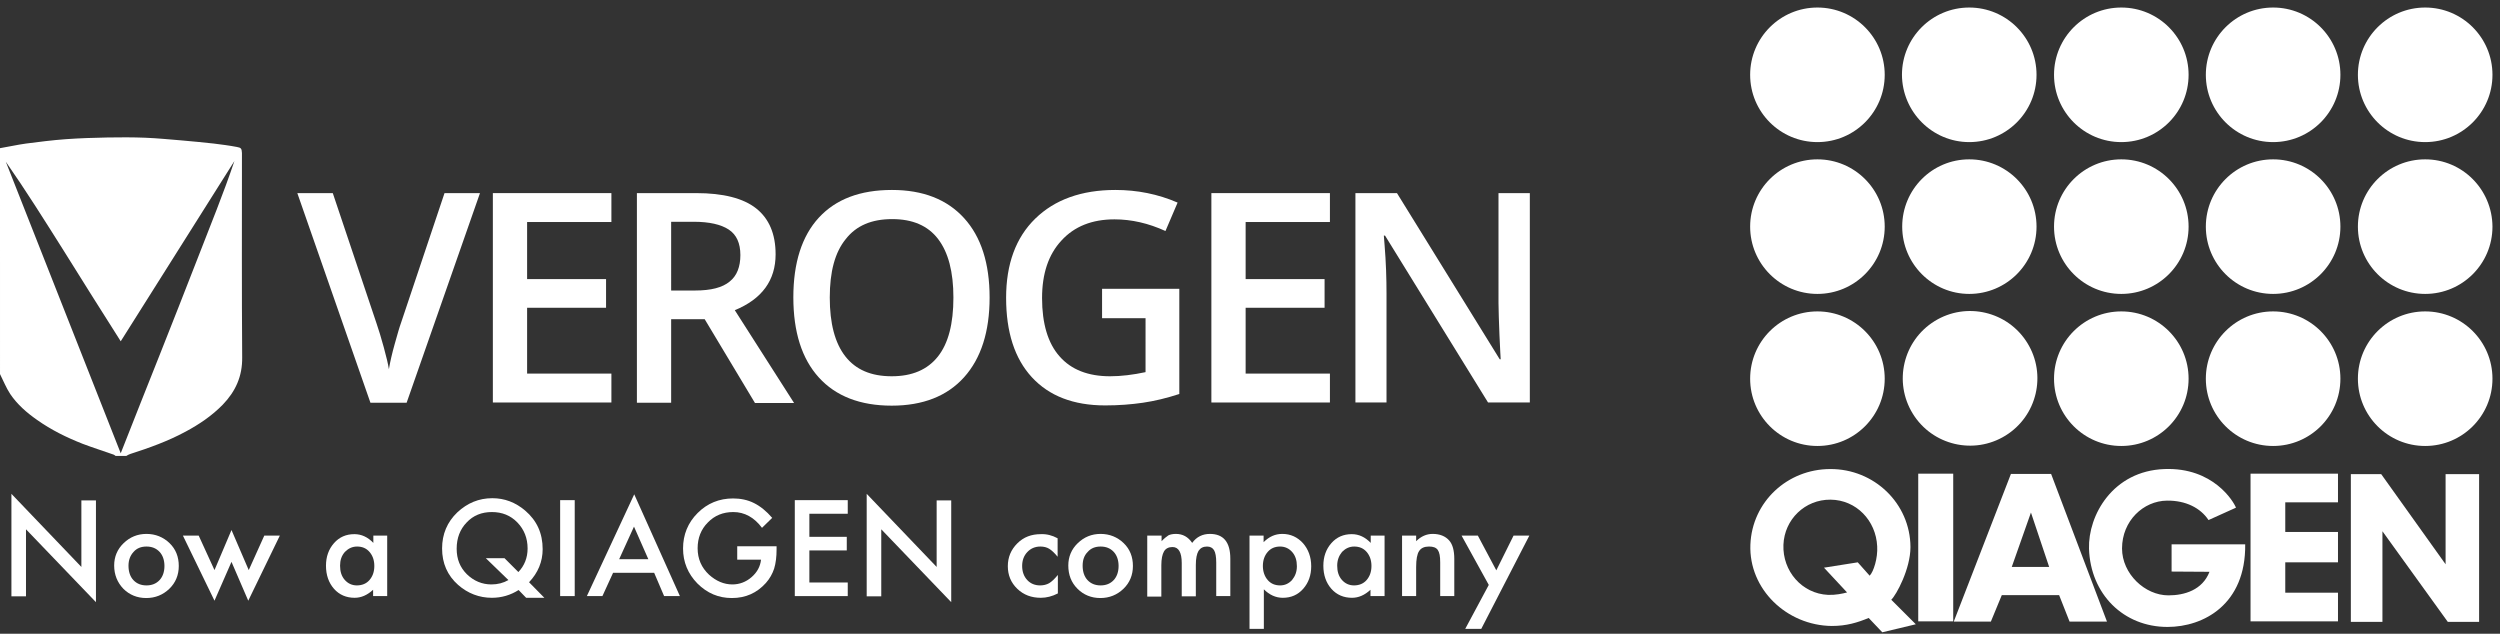 <?xml version="1.0" encoding="utf-8"?>
<!-- Generator: Adobe Illustrator 28.0.0, SVG Export Plug-In . SVG Version: 6.00 Build 0)  -->
<svg version="1.1" id="svg2327" xmlns:svg="http://www.w3.org/2000/svg"
	 xmlns="http://www.w3.org/2000/svg" xmlns:xlink="http://www.w3.org/1999/xlink" x="0px" y="0px" viewBox="0 0 1029.2 260.9"
	 style="enable-background:new 0 0 1029.2 260.9;" xml:space="preserve">
<rect x="0" y="0" width="1029.2" height="260.9" fill="#333333" stroke="none"/>
<style type="text/css">
	.st0{fill:#FFFFFF;}
</style>
<g>
	<path class="st0" d="M748.2,183.6c15.3,0,27.7-12.4,27.7-27.7s-12.4-27.7-27.7-27.7c-15.3,0-27.7,12.4-27.7,27.7
		S732.9,183.6,748.2,183.6z"/>
	
		<ellipse transform="matrix(0.851 -0.526 0.526 0.851 39.134 449.512)" class="st0" cx="810.7" cy="155.9" rx="27.7" ry="27.7"/>
	<path class="st0" d="M873.3,183.6c15.3,0,27.7-12.4,27.7-27.7s-12.4-27.7-27.7-27.7c-15.3,0-27.7,12.4-27.7,27.7
		S858,183.6,873.3,183.6z"/>
	<path class="st0" d="M935.8,128.2c-15.3,0-27.7,12.4-27.7,27.7s12.4,27.7,27.7,27.7c15.3,0,27.7-12.4,27.7-27.7
		S951.1,128.2,935.8,128.2z"/>
	<path class="st0" d="M998.4,128.2c-15.3,0-27.7,12.4-27.7,27.7s12.4,27.7,27.7,27.7s27.7-12.4,27.7-27.7S1013.7,128.2,998.4,128.2z
		"/>
	<path class="st0" d="M748.2,121c15.3,0,27.7-12.4,27.7-27.7c0-15.3-12.4-27.7-27.7-27.7c-15.3,0-27.7,12.4-27.7,27.7
		C720.5,108.6,732.9,121,748.2,121z"/>
	<path class="st0" d="M810.7,121c15.3,0,27.7-12.4,27.7-27.7c0-15.3-12.4-27.7-27.7-27.7S783.1,78,783.1,93.3
		C783.1,108.6,795.5,121,810.7,121z"/>
	<path class="st0" d="M873.3,121c15.3,0,27.7-12.4,27.7-27.7c0-15.3-12.4-27.7-27.7-27.7c-15.3,0-27.7,12.4-27.7,27.7
		C845.6,108.6,858,121,873.3,121z"/>
	<path class="st0" d="M935.8,65.6c-15.3,0-27.7,12.4-27.7,27.7c0,15.3,12.4,27.7,27.7,27.7c15.3,0,27.7-12.4,27.7-27.7
		C963.5,78,951.1,65.6,935.8,65.6z"/>
	<path class="st0" d="M998.4,65.6c-15.3,0-27.7,12.4-27.7,27.7c0,15.3,12.4,27.7,27.7,27.7s27.7-12.4,27.7-27.7
		C1026,78,1013.7,65.6,998.4,65.6z"/>
	<path class="st0" d="M748.2,58.5c15.3,0,27.7-12.4,27.7-27.7c0-15.3-12.4-27.7-27.7-27.7c-15.3,0-27.7,12.4-27.7,27.7
		C720.5,46.1,732.9,58.5,748.2,58.5z"/>
	<path class="st0" d="M810.7,58.5c15.3,0,27.7-12.4,27.7-27.7c0-15.3-12.4-27.7-27.7-27.7s-27.7,12.4-27.7,27.7
		C783.1,46.1,795.5,58.5,810.7,58.5z"/>
	<path class="st0" d="M873.3,58.5c15.3,0,27.7-12.4,27.7-27.7c0-15.3-12.4-27.7-27.7-27.7c-15.3,0-27.7,12.4-27.7,27.7
		C845.6,46.1,858,58.5,873.3,58.5z"/>
	<path class="st0" d="M935.8,3.1c-15.3,0-27.7,12.4-27.7,27.7c0,15.3,12.4,27.7,27.7,27.7c15.3,0,27.7-12.4,27.7-27.7
		C963.5,15.5,951.1,3.1,935.8,3.1z"/>
	<path class="st0" d="M998.4,58.5c15.3,0,27.7-12.4,27.7-27.7c0-15.3-12.4-27.7-27.7-27.7s-27.7,12.4-27.7,27.7
		C970.7,46.1,983.1,58.5,998.4,58.5z"/>
	<path class="st0" d="M786.5,225.2c-0.1-18-15-32.2-33-32.1c-17.7,0-32.2,13.5-32.9,31.1c-0.7,18.4,15,33.3,33.5,33.5
		c6.1,0,10.6-1.4,15.2-3.3l5.6,5.9l13.8-3.3l-10.1-10.1C780.7,244.9,786.5,234.2,786.5,225.2z M769.7,237l-4.9-5.5l-13.9,2.2
		l9.5,10.2c-1.9,0.5-4.7,1.1-7.8,1c-10.8-0.5-18.8-9.8-18.4-20.6c0.4-10.5,8.9-18.7,19.4-18.6c10.6,0.1,18.7,8.6,19.2,19.2
		C773.1,229.8,771.3,235.4,769.7,237z"/>
	<polygon class="st0" points="1006.8,232.3 980.3,195.2 967.8,195.2 967.8,256 980.8,256 980.8,218.7 1007.7,256 1020.6,256 
		1020.6,195.2 1006.8,195.2 	"/>
	<rect x="789.7" y="195" class="st0" width="14.4" height="60.8"/>
	<polygon class="st0" points="926.5,255.8 962.5,255.8 962.5,244 940.8,244 940.8,231.5 962.5,231.5 962.5,219 940.8,219 
		940.8,206.8 962.5,206.8 962.5,195 926.5,195 	"/>
	<path class="st0" d="M827.9,195l-23.5,60.7v0.2h15.2l4.5-10.9h23.6l4.3,10.9h15.4l-23-60.8H827.9z M828.2,233.4l7.9-22.4l7.5,22.4
		H828.2z"/>
	<path class="st0" d="M894,223.9v11.4l15.6,0.1c-2.9,7.5-10.3,9.7-16.9,9.7c-9.7,0-19.1-8.9-19.1-19.3c0-11.4,8.8-19.6,18.5-19.7
		c7.7-0.1,13.8,3,17.1,8l11.3-5.1c-0.9-2.4-9.3-16.7-29.5-15.9c-21.2,0.8-31.4,19-31,32.8c0.6,18.7,14.2,32.2,32.3,32.2
		c14.9,0,32.3-9.3,32-34H894z"/>
</g>
<g id="_x38_VTYvN_00000087387020845165696350000017257812251988331926_">
	<g>
		<path class="st0" d="M0,61c3.6-0.6,7.1-1.4,10.7-1.9c5.4-0.7,10.9-1.4,16.4-1.8c5.7-0.4,11.4-0.6,17.1-0.7
			c5.2-0.1,10.4-0.1,15.6,0.1c5,0.2,9.9,0.7,14.9,1.1c4.4,0.4,8.9,0.8,13.3,1.3c3.2,0.4,6.4,0.8,9.5,1.4c1.8,0.3,2,0.7,2.1,2.5
			c0,0.6,0,1.2,0,1.9c0,27.4-0.1,54.8,0.1,82.2c0.1,7.8-2.7,14-8,19.5c-4.5,4.6-9.7,8.1-15.3,11.1c-7.2,3.9-15,6.7-22.8,9.2
			c-0.6,0.2-1.1,0.5-1.6,0.8c-1.5,0-2.9,0-4.4,0c-0.3-0.2-0.6-0.5-1-0.6c-4.2-1.5-8.4-2.8-12.6-4.4c-6.6-2.6-12.9-5.7-18.7-9.8
			c-4.3-3-8.2-6.4-11.1-10.7c-1.7-2.6-2.8-5.4-4.2-8.2C0,122.9,0,91.9,0,61z M49.7,186.6c5.5-13.9,10.7-27.2,16-40.4
			c5.3-13.4,10.6-26.8,15.8-40.2C86.6,92.8,92,79.7,96.5,66.3c-15.5,24.6-31,49.2-46.8,74.2c-8.1-12.8-15.9-25.1-23.6-37.5
			C18.4,90.8,10.7,78.5,2.4,66.6C18.1,106.4,33.8,146.2,49.7,186.6z"/>
	</g>
</g>
<g>
	<path class="st0" d="M4.7,245.4v-42.1l28.8,30.1v-27.4h6v41.9l-28.8-30v27.6H4.7z"/>
	<path class="st0" d="M47,232.8c0-3.6,1.3-6.7,3.9-9.2c2.6-2.5,5.7-3.8,9.4-3.8c3.7,0,6.9,1.3,9.5,3.8c2.6,2.5,3.8,5.7,3.8,9.4
		c0,3.7-1.3,6.9-3.9,9.4c-2.6,2.5-5.8,3.8-9.5,3.8c-3.7,0-6.9-1.3-9.4-3.8C48.3,239.8,47,236.6,47,232.8z M52.9,232.9
		c0,2.5,0.7,4.5,2,5.9c1.4,1.5,3.2,2.2,5.4,2.2c2.2,0,4-0.7,5.4-2.2c1.3-1.4,2-3.4,2-5.8c0-2.4-0.7-4.4-2-5.8
		c-1.4-1.5-3.2-2.2-5.4-2.2c-2.2,0-4,0.7-5.3,2.2C53.6,228.7,52.9,230.6,52.9,232.9z"/>
	<path class="st0" d="M81.8,220.5l6.5,14.2l7-16.5l7.1,16.5l6.4-14.2h6.4l-13,26.8l-6.9-16l-7,16l-13-26.8H81.8z"/>
	<path class="st0" d="M153.6,220.5h5.8v24.9h-5.8v-2.6c-2.4,2.2-4.9,3.3-7.6,3.3c-3.4,0-6.3-1.2-8.5-3.7c-2.2-2.5-3.3-5.7-3.3-9.5
		c0-3.7,1.1-6.8,3.3-9.3c2.2-2.5,5-3.7,8.4-3.7c2.9,0,5.5,1.2,7.8,3.6V220.5z M140,232.9c0,2.4,0.6,4.3,1.9,5.8c1.3,1.5,3,2.3,5,2.3
		c2.1,0,3.9-0.7,5.2-2.2c1.3-1.5,2-3.4,2-5.8s-0.7-4.3-2-5.8c-1.3-1.5-3-2.2-5.1-2.2c-2,0-3.6,0.8-5,2.2
		C140.6,228.8,140,230.6,140,232.9z"/>
	<path class="st0" d="M224.1,246.1h-7.5l-3.1-3.2c-3.3,2.1-7,3.2-11,3.2c-5.2,0-9.9-1.8-13.9-5.3c-4.4-3.9-6.6-8.9-6.6-15
		c0-5.9,2.1-10.9,6.3-14.9c4.1-3.8,8.8-5.8,14.4-5.8c5,0,9.5,1.7,13.5,5.1c4.8,4.1,7.2,9.3,7.2,15.9c0,5.1-1.9,9.7-5.6,13.6
		L224.1,246.1z M207.7,229.8l5.7,5.7c2.5-2.6,3.8-5.9,3.8-9.7c0-4.2-1.4-7.8-4.2-10.7c-2.8-2.9-6.3-4.3-10.5-4.3
		c-4.2,0-7.7,1.4-10.4,4.3c-2.7,2.8-4.1,6.4-4.1,10.8c0,4.3,1.4,7.7,4.2,10.5c2.9,2.8,6.3,4.2,10.1,4.2c2.6,0,4.9-0.6,7-1.8l-9.3-9
		H207.7z"/>
	<path class="st0" d="M236.6,205.9v39.5h-6v-39.5H236.6z"/>
	<path class="st0" d="M269.3,235.8h-16.9l-4.4,9.6h-6.4l19.5-41.9l18.8,41.9h-6.5L269.3,235.8z M266.9,230.2l-5.9-13.4l-6.1,13.4
		H266.9z"/>
	<path class="st0" d="M303.4,224.9h16.3v1.3c0,3-0.3,5.6-1,7.9c-0.7,2.1-1.8,4.1-3.4,5.9c-3.7,4.1-8.3,6.2-14,6.2
		c-5.5,0-10.2-2-14.2-6c-3.9-4-5.9-8.8-5.9-14.4c0-5.7,2-10.6,6-14.6c4-4,8.9-6,14.6-6c3.1,0,6,0.6,8.6,1.9c2.6,1.3,5.1,3.3,7.5,6.1
		l-4.2,4.1c-3.2-4.3-7.2-6.5-11.8-6.5c-4.2,0-7.7,1.4-10.5,4.3c-2.8,2.8-4.2,6.4-4.2,10.6c0,4.4,1.6,8,4.7,10.9c2.9,2.6,6.1,4,9.6,4
		c2.9,0,5.6-1,7.9-3c2.3-2,3.6-4.4,3.9-7.2h-9.8V224.9z"/>
	<path class="st0" d="M349,211.5h-15.8v9.5h15.4v5.6h-15.4v13.2H349v5.6h-21.8v-39.5H349V211.5z"/>
	<path class="st0" d="M356.8,245.4v-42.1l28.8,30.1v-27.4h6v41.9l-28.8-30v27.6H356.8z"/>
	<path class="st0" d="M435.4,221.6v7.6c-1.3-1.6-2.5-2.7-3.5-3.3c-1-0.6-2.2-0.9-3.6-0.9c-2.2,0-4,0.8-5.4,2.3
		c-1.4,1.5-2.1,3.4-2.1,5.7c0,2.3,0.7,4.3,2.1,5.8c1.4,1.5,3.2,2.2,5.3,2.2c1.4,0,2.6-0.3,3.7-0.9c1-0.6,2.2-1.7,3.6-3.4v7.6
		c-2.3,1.2-4.7,1.8-7,1.8c-3.9,0-7.1-1.2-9.7-3.7c-2.6-2.5-3.9-5.6-3.9-9.3c0-3.7,1.3-6.8,3.9-9.4s5.8-3.8,9.7-3.8
		C430.9,219.8,433.2,220.4,435.4,221.6z"/>
	<path class="st0" d="M439.8,232.8c0-3.6,1.3-6.7,3.9-9.2c2.6-2.5,5.7-3.8,9.4-3.8c3.7,0,6.9,1.3,9.5,3.8c2.6,2.5,3.8,5.7,3.8,9.4
		c0,3.7-1.3,6.9-3.9,9.4c-2.6,2.5-5.8,3.8-9.5,3.8c-3.7,0-6.9-1.3-9.4-3.8C441,239.8,439.8,236.6,439.8,232.8z M445.7,232.9
		c0,2.5,0.7,4.5,2,5.9c1.4,1.5,3.2,2.2,5.4,2.2c2.2,0,4-0.7,5.4-2.2c1.3-1.4,2-3.4,2-5.8c0-2.4-0.7-4.4-2-5.8
		c-1.4-1.5-3.2-2.2-5.4-2.2c-2.2,0-4,0.7-5.3,2.2C446.3,228.7,445.7,230.6,445.7,232.9z"/>
	<path class="st0" d="M472.4,220.5h5.8v2.3c1.1-1.2,2.1-1.9,2.8-2.4c0.8-0.4,1.9-0.6,3.1-0.6c2.8,0,5,1.2,6.7,3.7
		c1.8-2.5,4.3-3.7,7.3-3.7c5.6,0,8.4,3.4,8.4,10.2v15.4h-5.8v-13.8c0-2.4-0.3-4.1-0.9-5.1c-0.6-1-1.6-1.5-2.9-1.5
		c-1.6,0-2.7,0.6-3.5,1.8c-0.7,1.2-1.1,3.1-1.1,5.8v12.9h-5.8v-13.7c0-4.4-1.3-6.6-3.8-6.6c-1.6,0-2.8,0.6-3.5,1.8
		c-0.7,1.2-1.1,3.1-1.1,5.7v12.9h-5.8V220.5z"/>
	<path class="st0" d="M520.2,258.9h-5.8v-38.4h5.8v2.7c2.3-2.3,4.8-3.4,7.7-3.4c3.4,0,6.2,1.3,8.5,3.8c2.2,2.5,3.4,5.7,3.4,9.5
		c0,3.7-1.1,6.8-3.3,9.3c-2.2,2.5-5,3.7-8.4,3.7c-2.9,0-5.5-1.2-7.8-3.5V258.9z M533.9,233.1c0-2.4-0.6-4.3-1.9-5.8
		c-1.3-1.5-3-2.3-5-2.3c-2.1,0-3.8,0.7-5.1,2.2c-1.3,1.5-2,3.4-2,5.8c0,2.3,0.7,4.3,2,5.8c1.3,1.5,3,2.2,5.1,2.2
		c2,0,3.6-0.8,4.9-2.2C533.2,237.2,533.9,235.4,533.9,233.1z"/>
	<path class="st0" d="M564.2,220.5h5.8v24.9h-5.8v-2.6c-2.4,2.2-4.9,3.3-7.6,3.3c-3.4,0-6.3-1.2-8.5-3.7c-2.2-2.5-3.3-5.7-3.3-9.5
		c0-3.7,1.1-6.8,3.3-9.3c2.2-2.5,5-3.7,8.4-3.7c2.9,0,5.5,1.2,7.8,3.6V220.5z M550.5,232.9c0,2.4,0.6,4.3,1.9,5.8
		c1.3,1.5,3,2.3,5,2.3c2.1,0,3.9-0.7,5.2-2.2c1.3-1.5,2-3.4,2-5.8s-0.7-4.3-2-5.8c-1.3-1.5-3-2.2-5.1-2.2c-2,0-3.6,0.8-5,2.2
		C551.2,228.8,550.5,230.6,550.5,232.9z"/>
	<path class="st0" d="M577.2,220.5h5.8v2.3c2-2,4.3-3,6.8-3c2.9,0,5.2,0.9,6.8,2.7c1.4,1.6,2.1,4.1,2.1,7.6v15.3h-5.8v-13.9
		c0-2.5-0.3-4.1-1-5.1c-0.7-1-1.9-1.4-3.6-1.4c-1.9,0-3.3,0.6-4.1,1.9c-0.8,1.2-1.2,3.4-1.2,6.5v12h-5.8V220.5z"/>
	<path class="st0" d="M612.9,240.8l-11.2-20.3h6.7l7.6,14.3l7.1-14.3h6.5l-19.8,38.4h-6.6L612.9,240.8z"/>
</g>
<g>
	<path class="st0" d="M183,79.5h14.6l-30.2,86.3h-14.9l-30.1-86.3H137l18,53.6c0.9,2.6,1.9,5.9,3,9.9c1.1,4,1.8,7,2.1,9
		c0.5-3,1.3-6.5,2.4-10.4c1.1-3.9,1.9-6.8,2.6-8.7L183,79.5z"/>
	<path class="st0" d="M251.7,165.7h-48.8V79.5h48.8v11.9H217v23.5h32.5v11.8H217v27.1h34.7V165.7z"/>
	<path class="st0" d="M276.3,131.3v34.5h-14.1V79.5h24.4c11.1,0,19.4,2.1,24.7,6.3c5.3,4.2,8,10.5,8,18.9c0,10.7-5.6,18.4-16.8,23
		l24.4,38.2h-16.1l-20.7-34.5H276.3z M276.3,119.6h9.8c6.6,0,11.3-1.2,14.3-3.7c3-2.4,4.4-6.1,4.4-10.9c0-4.9-1.6-8.4-4.8-10.5
		c-3.2-2.1-8-3.2-14.4-3.2h-9.3V119.6z"/>
	<path class="st0" d="M407.4,122.5c0,14-3.5,25-10.5,32.8s-17,11.7-29.8,11.7c-13,0-23-3.9-30-11.6c-7-7.7-10.5-18.7-10.5-33
		c0-14.2,3.5-25.2,10.5-32.8s17-11.4,30.1-11.4c12.8,0,22.7,3.9,29.7,11.6C403.9,97.5,407.4,108.4,407.4,122.5z M341.6,122.5
		c0,10.6,2.1,18.7,6.4,24.2c4.3,5.5,10.6,8.2,19.1,8.2c8.4,0,14.7-2.7,19-8.1c4.3-5.4,6.4-13.5,6.4-24.3c0-10.6-2.1-18.6-6.3-24.1
		c-4.2-5.5-10.5-8.2-18.9-8.2c-8.5,0-14.8,2.7-19.1,8.2C343.7,103.9,341.6,111.9,341.6,122.5z"/>
	<path class="st0" d="M453.8,118.9h31.7v43.3c-5.2,1.7-10.2,2.9-15,3.6s-9.9,1.1-15.5,1.1c-13.1,0-23.1-3.9-30.2-11.6
		s-10.6-18.6-10.6-32.7c0-13.9,4-24.8,12-32.6c8-7.8,19-11.8,33-11.8c9,0,17.5,1.7,25.6,5.2l-5,11.7c-7-3.2-14-4.8-21-4.8
		c-9.2,0-16.5,2.9-21.8,8.7c-5.4,5.8-8,13.7-8,23.7c0,10.5,2.4,18.6,7.2,24c4.8,5.5,11.8,8.2,20.8,8.2c4.6,0,9.4-0.6,14.6-1.7V131
		h-17.9V118.9z"/>
	<path class="st0" d="M547.5,165.7h-48.8V79.5h48.8v11.9h-34.7v23.5h32.5v11.8h-32.5v27.1h34.7V165.7z"/>
	<path class="st0" d="M629.9,165.7h-17.3L570.2,97h-0.5l0.3,3.8c0.6,7.3,0.8,14,0.8,20.1v44.8H558V79.5h17.1l42.3,68.4h0.4
		c-0.1-0.9-0.2-4.2-0.5-9.9c-0.2-5.7-0.4-10.1-0.4-13.3V79.5h12.9V165.7z"/>
</g>
</svg>
